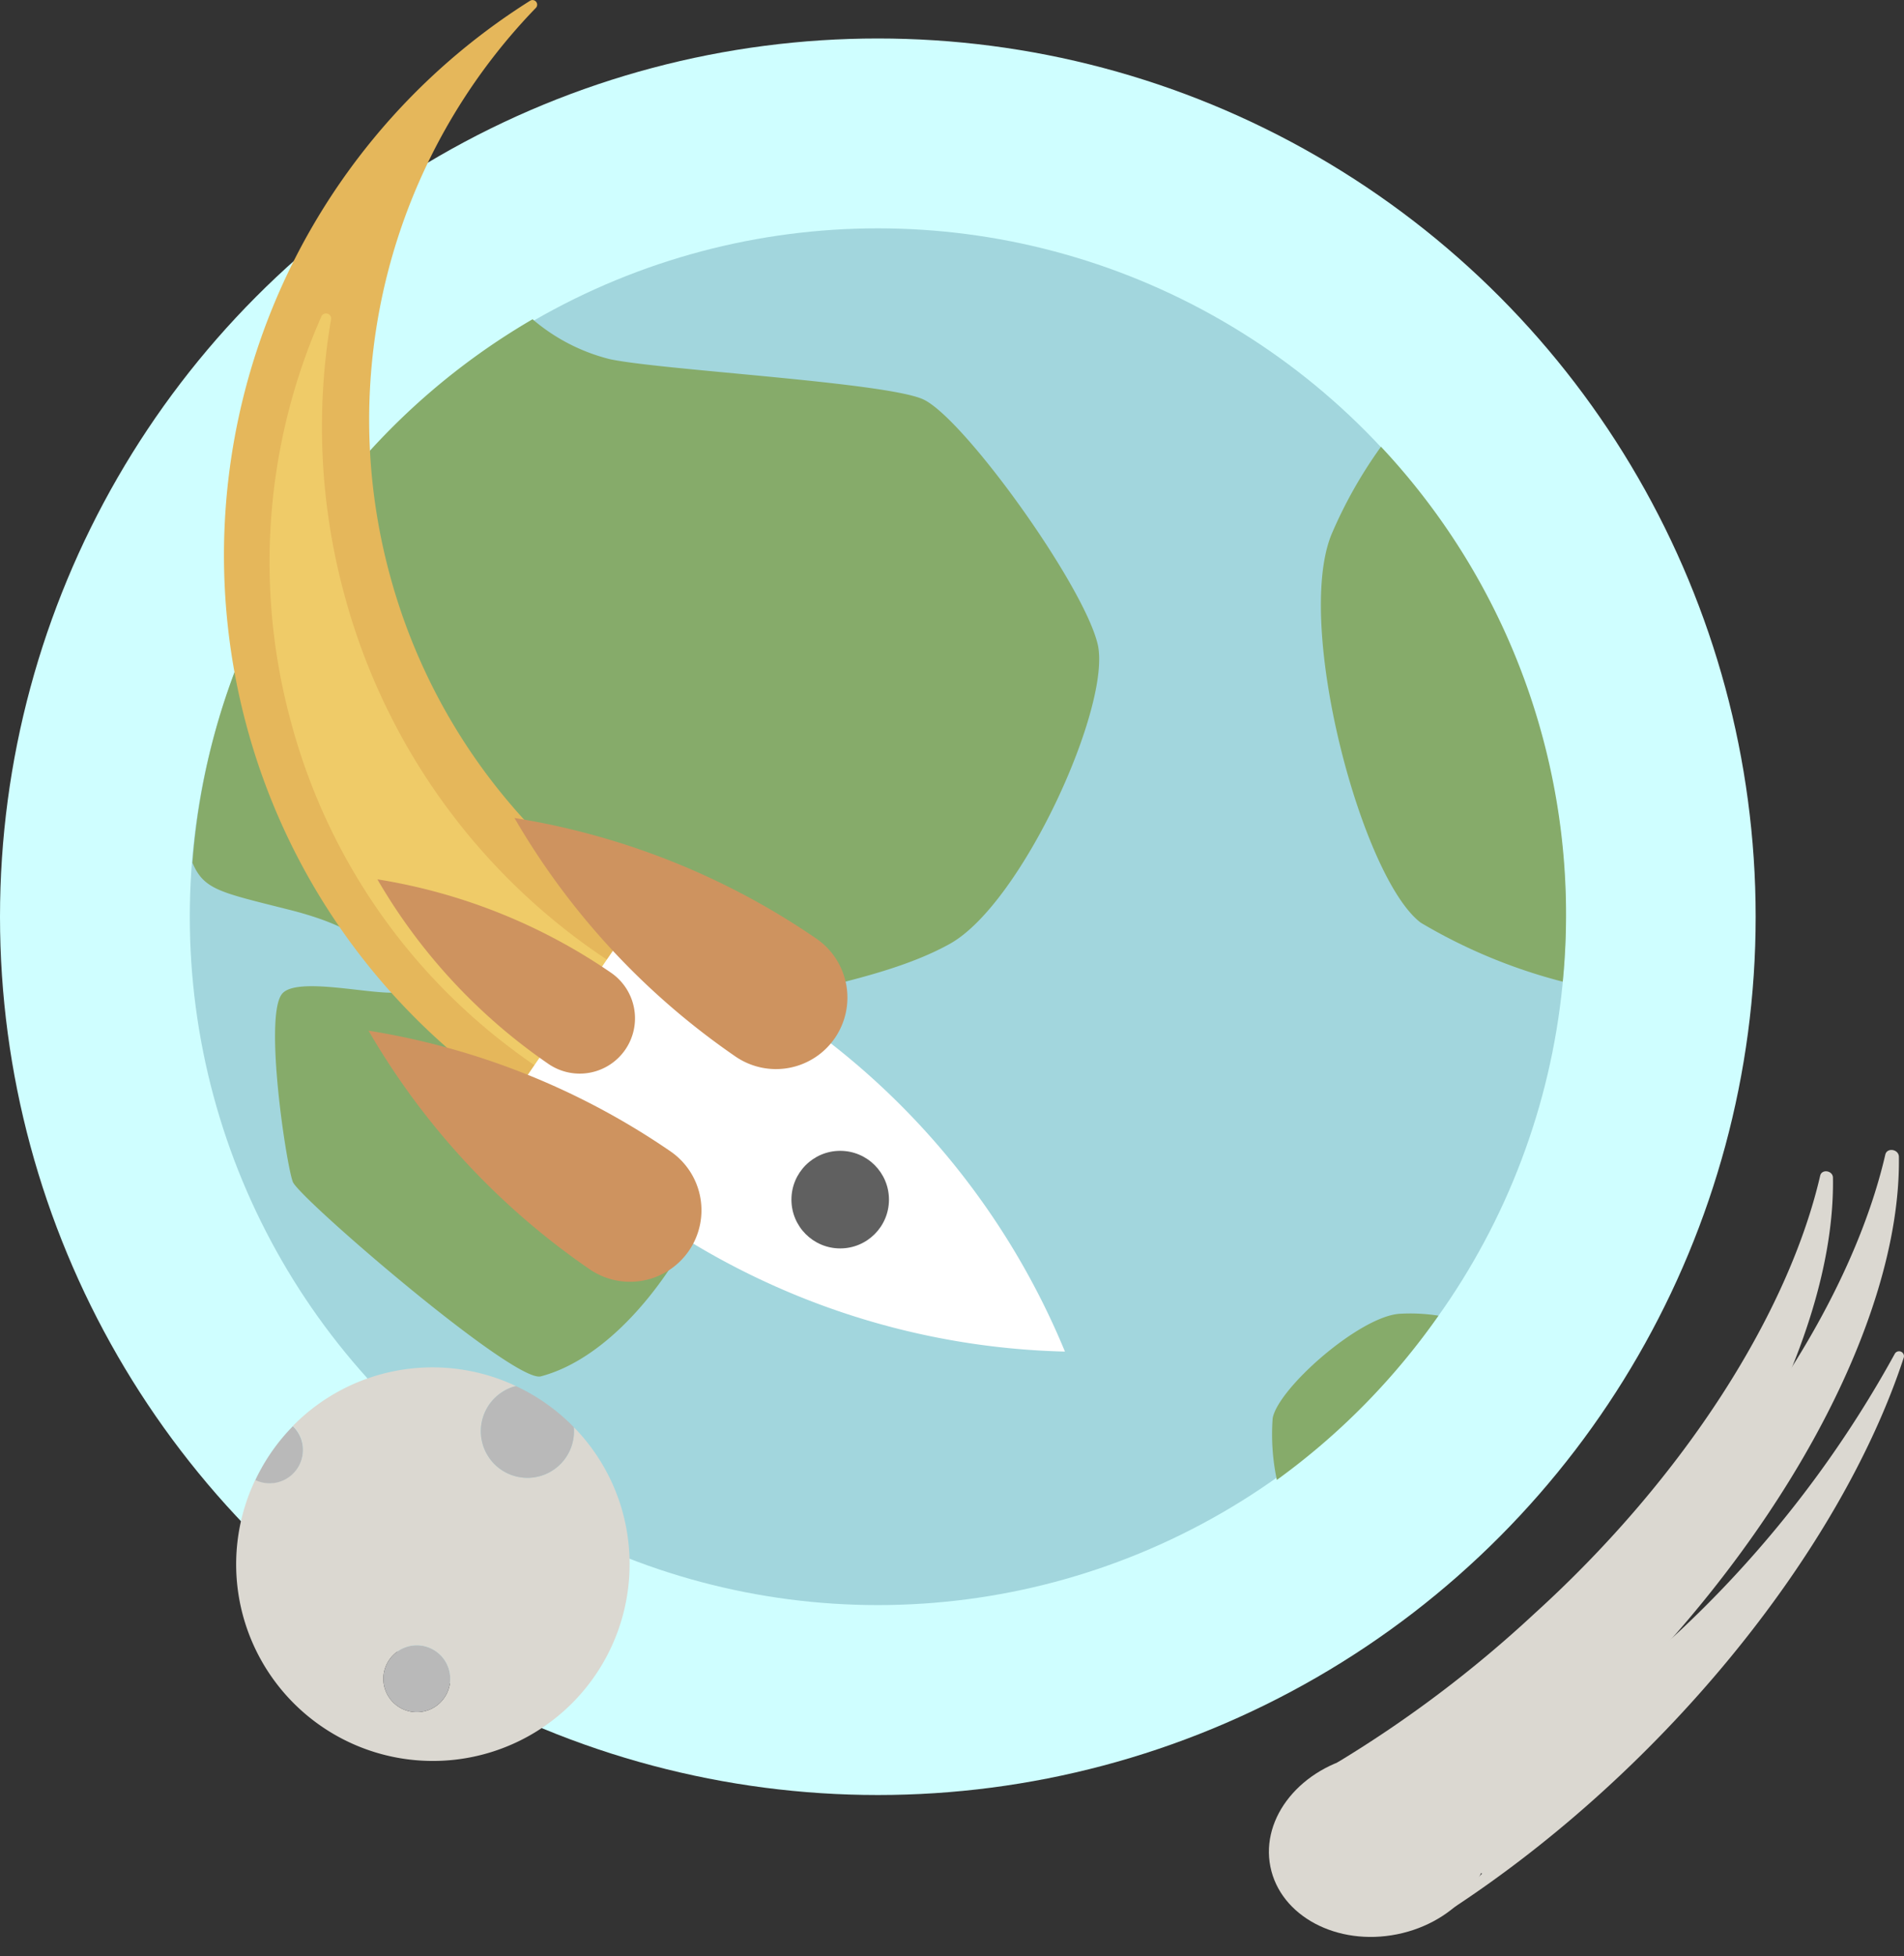 <svg id="picture_geo" data-name="picture geo" xmlns="http://www.w3.org/2000/svg" width="59.699" height="61.305" viewBox="0 0 59.699 61.305">
  <rect x="0" y="0" width="59.699" height="61.305" fill="#333333" stroke="none"/>
  <circle id="Ellipse_114" data-name="Ellipse 114" cx="27.524" cy="27.524" r="27.524" transform="translate(0 1.206)" fill="#cffeff"/>
  <g id="Group_374" data-name="Group 374" transform="translate(5.951 7.156)">
    <circle id="Ellipse_115" data-name="Ellipse 115" cx="21.573" cy="21.573" r="21.573" fill="#a2d6dd"/>
    <path id="Path_354" data-name="Path 354" d="M22.709-364.476c2.558.645,2.862,1.464,3.519,2.295s-3.18-.382-3.746.347.141,5.38.344,5.89,6.933,6.312,7.773,6.092c3.423-.9,6.276-6.6,5.5-8.028a2.357,2.357,0,0,1,.734-3.287c1-.754,4.317-.977,6.59-2.239s5.093-7.511,4.635-9.4-4.242-7.139-5.49-7.674-8.222-.909-9.806-1.251a5.929,5.929,0,0,1-2.421-1.25,21.582,21.582,0,0,0-10.664,17.033C20.038-365.1,20.531-365.025,22.709-364.476Z" transform="translate(-19.594 385.83)" fill="#86ab6a"/>
    <path id="Path_355" data-name="Path 355" d="M86.061-325.526c-1.27.109-3.786,2.337-3.959,3.271a6.879,6.879,0,0,0,.131,1.934,21.679,21.679,0,0,0,5.067-5.147A5.7,5.7,0,0,0,86.061-325.526Z" transform="translate(-48.149 359.544)" fill="#86ab6a"/>
    <path id="Path_356" data-name="Path 356" d="M86.8-375.618a14.224,14.224,0,0,0-1.561,2.77c-1.142,2.875.967,10.756,2.809,12.147a17.008,17.008,0,0,0,4.451,1.848A21.42,21.42,0,0,0,86.8-375.618Z" transform="translate(-49.451 382.462)" fill="#86ab6a"/>
  </g>
  <g id="Group_376" data-name="Group 376" transform="translate(7.016)">
    <path id="Path_357" data-name="Path 357" d="M22.214-378.648a20.482,20.482,0,0,0,11.35,13.315l.337-7.776A18.493,18.493,0,0,1,26.7-383.4a18.556,18.556,0,0,1,4.573-17.783.145.145,0,0,0-.183-.223A20.529,20.529,0,0,0,22.214-378.648Z" transform="translate(-21.489 401.432)" fill="#e5b75b"/>
    <path id="Path_358" data-name="Path 358" d="M25.768-383.25a.16.16,0,0,1,.3.09,20.032,20.032,0,0,0,.422,8.664,19.912,19.912,0,0,0,8.482,11.582l.046.156-1.613,3.6a19.041,19.041,0,0,1-1.989-1.369,18.91,18.91,0,0,1-6.6-9.979A19.041,19.041,0,0,1,25.768-383.25Z" transform="translate(-22.702 393.156)" fill="#efcb68"/>
    <g id="Group_375" data-name="Group 375" transform="translate(4.538 25.634)">
      <path id="Path_359" data-name="Path 359" d="M37.531-342.451l4.36-6.351,4.874,3.346a23.746,23.746,0,0,1,8.44,10.467h0a23.741,23.741,0,0,1-12.8-4.117Z" transform="translate(-33.368 351.712)" fill="#fff"/>
      <path id="Path_360" data-name="Path 360" d="M38.346-354.08l-.052-.088.1.017a23.194,23.194,0,0,1,9.368,3.766h0a2.241,2.241,0,0,1,.579,3.115h0a2.241,2.241,0,0,1-3.115.579h0A23.2,23.2,0,0,1,38.346-354.08Z" transform="translate(-33.718 354.168)" fill="#ce935f"/>
      <path id="Path_361" data-name="Path 361" d="M29.908-341.789l-.052-.088.1.016a23.192,23.192,0,0,1,9.368,3.766h0a2.241,2.241,0,0,1,.579,3.115h0a2.24,2.24,0,0,1-3.115.579h0A23.2,23.2,0,0,1,29.908-341.789Z" transform="translate(-29.856 348.543)" fill="#ce935f"/>
      <path id="Path_362" data-name="Path 362" d="M30.411-350.552l-.04-.068.078.012a17.943,17.943,0,0,1,7.247,2.914h0a1.734,1.734,0,0,1,.448,2.41h0a1.734,1.734,0,0,1-2.41.448h0A17.943,17.943,0,0,1,30.411-350.552Z" transform="translate(-30.092 352.544)" fill="#ce935f"/>
      <circle id="Ellipse_116" data-name="Ellipse 116" cx="1.529" cy="1.529" r="1.529" transform="translate(13.261 10.432)" fill="#606060"/>
    </g>
  </g>
  <g id="Group_380" data-name="Group 380" transform="translate(39.269 36.038)">
    <g id="Group_377" data-name="Group 377" transform="translate(1.939)">
      <path id="Path_363" data-name="Path 363" d="M84.531-314.859a33.14,33.14,0,0,0,9.041-6.281c4.7-4.307,7.878-9.438,8.864-13.7.054-.231.422-.171.426.069.071,5.128-3.783,12.348-10.157,18.194a37.825,37.825,0,0,1-5.027,3.9Z" transform="translate(-84.531 334.986)" fill="#dbd8d1"/>
    </g>
    <g id="Group_378" data-name="Group 378" transform="translate(2.645 0.669)">
      <path id="Path_364" data-name="Path 364" d="M85.832-315.215a37.715,37.715,0,0,0,6.191-4.67c4.753-4.308,7.977-9.459,8.966-13.731.05-.218.4-.161.4.066.087,5.132-3.818,12.378-10.264,18.222q-1.215,1.1-2.454,2.05Z" transform="translate(-85.832 333.753)" fill="#dbd8d1"/>
    </g>
    <g id="Group_379" data-name="Group 379" transform="translate(5.082 6.303)">
      <path id="Path_365" data-name="Path 365" d="M92.441-306.987l-2.115-1.9a26.819,26.819,0,0,0,3.043-1.637,34.948,34.948,0,0,0,12.02-12.763.154.154,0,0,1,.278.125c-2.006,6.118-7.677,13.144-14.547,17.519Z" transform="translate(-90.326 323.365)" fill="#dbd8d1"/>
    </g>
    <ellipse id="Ellipse_117" data-name="Ellipse 117" cx="3.479" cy="2.86" rx="3.479" ry="2.86" transform="matrix(0.98, -0.197, 0.197, 0.98, 0, 19.66)" fill="#dbd8d1"/>
  </g>
  <g id="Group_381" data-name="Group 381" transform="translate(7.404 42.855)">
    <path id="Path_366" data-name="Path 366" d="M34.252-318.123a6.138,6.138,0,0,0-1.46-2.424,1.46,1.46,0,0,1-1.009,1.52,1.461,1.461,0,0,1-1.836-.948,1.461,1.461,0,0,1,.948-1.836c.03-.009.061-.011.091-.019a6.141,6.141,0,0,0-4.487-.3,6.135,6.135,0,0,0-2.515,1.547,1.037,1.037,0,0,1,.267.425,1.048,1.048,0,0,1-.68,1.317,1.041,1.041,0,0,1-.765-.053,6.14,6.14,0,0,0-.309,4.517,6.17,6.17,0,0,0,7.754,4A6.169,6.169,0,0,0,34.252-318.123Zm-6.064,6.461a1.049,1.049,0,0,1-1.317-.68,1.048,1.048,0,0,1,.68-1.317,1.048,1.048,0,0,1,1.317.68A1.048,1.048,0,0,1,28.189-311.662Z" transform="translate(-22.205 322.416)" fill="#dbd8d1"/>
    <path id="Path_367" data-name="Path 367" d="M31.446-306.313a1.048,1.048,0,0,0-.68,1.317,1.049,1.049,0,0,0,1.317.68,1.048,1.048,0,0,0,.68-1.317A1.048,1.048,0,0,0,31.446-306.313Z" transform="translate(-26.1 315.07)" fill="#b9b9b9"/>
    <path id="Path_368" data-name="Path 368" d="M24.078-317.283a1.048,1.048,0,0,0,.68-1.317,1.037,1.037,0,0,0-.267-.425,6.166,6.166,0,0,0-1.177,1.689A1.041,1.041,0,0,0,24.078-317.283Z" transform="translate(-22.712 320.865)" fill="#b9b9b9"/>
    <path id="Path_369" data-name="Path 369" d="M36.421-319.479a1.461,1.461,0,0,0,1.836.948,1.46,1.46,0,0,0,1.009-1.52,6.18,6.18,0,0,0-1.807-1.283c-.03.008-.061.01-.091.019A1.461,1.461,0,0,0,36.421-319.479Z" transform="translate(-28.679 321.921)" fill="#b9b9b9"/>
  </g>
</svg>
